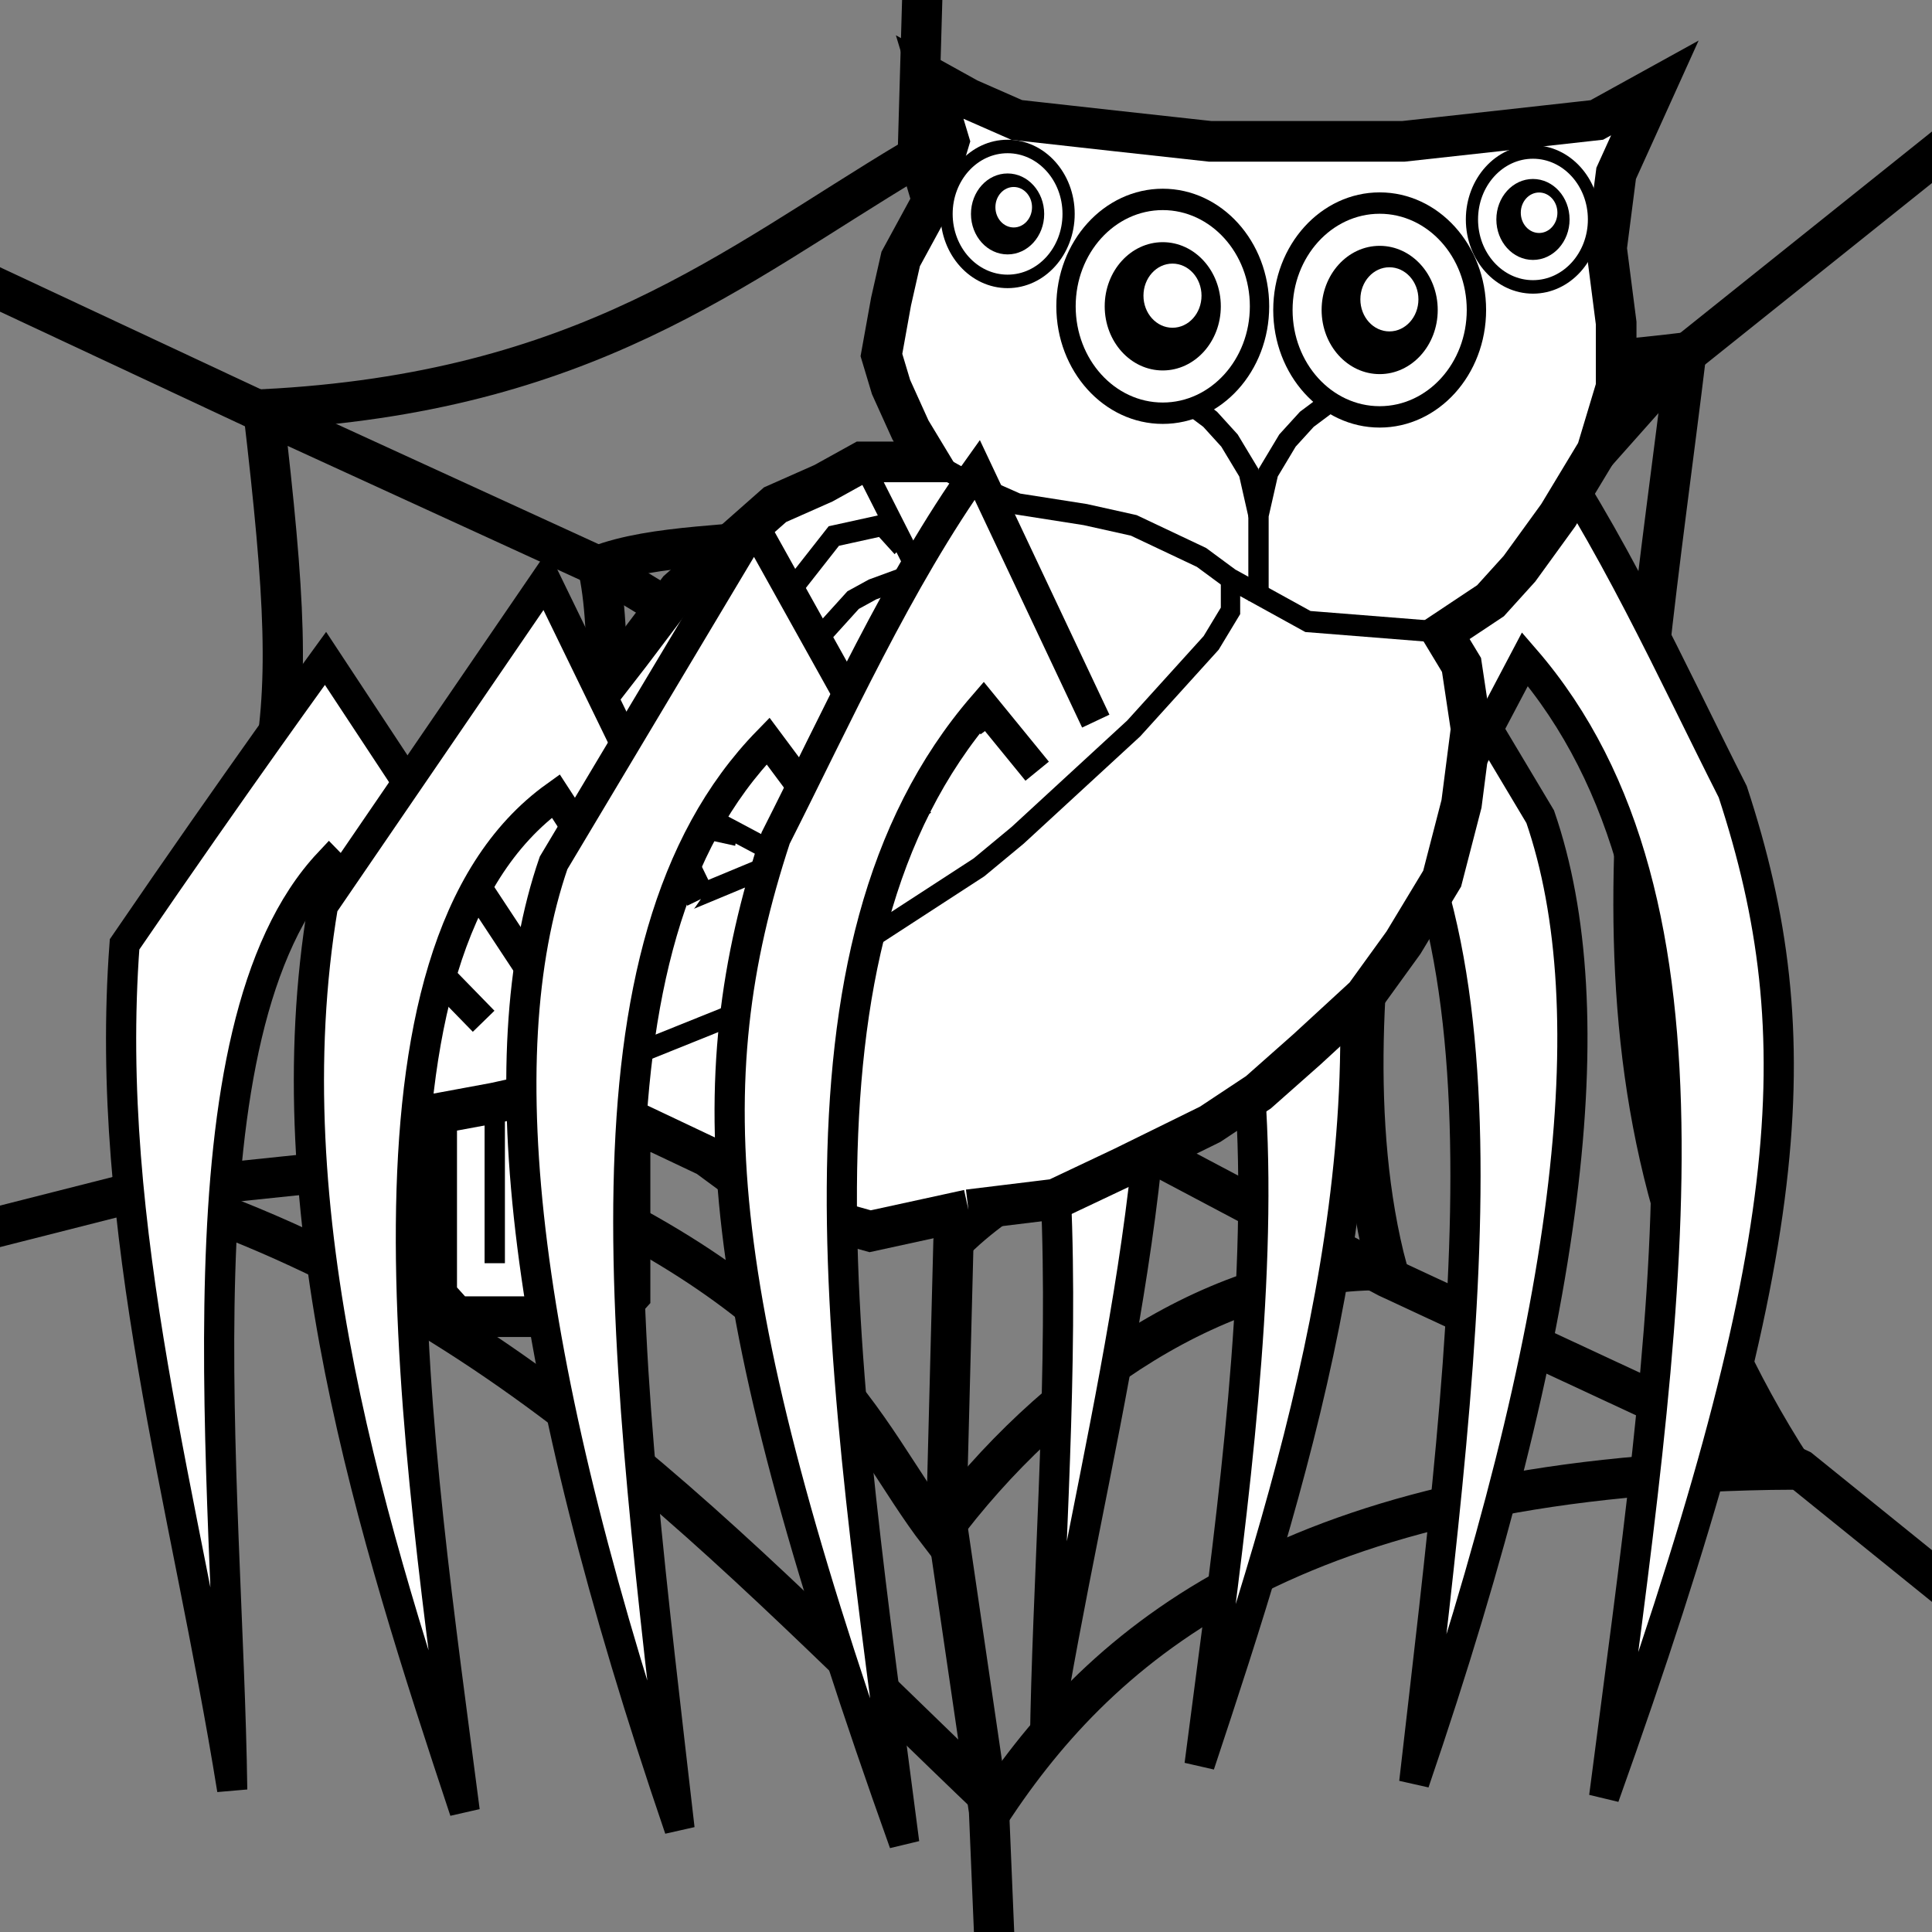 <?xml version="1.0" encoding="UTF-8" standalone="no"?>
<!--
Debathena Owl Logo, with link to parent directory
Copyright © 2007 Anders Kaseorg <andersk@mit.edu>

Derived from the Project Athena Owl Logo:
  Copyright © 1986 by the Massachusetts Institute of Technology
  Original developed by W. E. Sommerfeld, 1986.

Derived from the the Debian Open Use Logo:
  Copyright © 1999 Software in the Public Interest

Permission is hereby granted, free of charge, to any person obtaining
a copy of this software and associated documentation files (the
"Software"), to deal in the Software without restriction, including
without limitation the rights to use, copy, modify, merge, publish,
distribute, sublicense, and/or sell copies of the Software, and to
permit persons to whom the Software is furnished to do so, subject to
the following conditions:

The above copyright notice and this permission notice shall be
included in all copies or substantial portions of the Software.

THE SOFTWARE IS PROVIDED "AS IS", WITHOUT WARRANTY OF ANY KIND,
EXPRESS OR IMPLIED, INCLUDING BUT NOT LIMITED TO THE WARRANTIES OF
MERCHANTABILITY, FITNESS FOR A PARTICULAR PURPOSE AND
NONINFRINGEMENT. IN NO EVENT SHALL THE AUTHORS OR COPYRIGHT HOLDERS BE
LIABLE FOR ANY CLAIM, DAMAGES OR OTHER LIABILITY, WHETHER IN AN ACTION
OF CONTRACT, TORT OR OTHERWISE, ARISING FROM, OUT OF OR IN CONNECTION
WITH THE SOFTWARE OR THE USE OR OTHER DEALINGS IN THE SOFTWARE.
-->

<svg
   xmlns:dc="http://purl.org/dc/elements/1.1/"
   xmlns:cc="http://creativecommons.org/ns#"
   xmlns:rdf="http://www.w3.org/1999/02/22-rdf-syntax-ns#"
   xmlns:svg="http://www.w3.org/2000/svg"
   xmlns="http://www.w3.org/2000/svg"
   xmlns:xlink="http://www.w3.org/1999/xlink"
   xmlns:sodipodi="http://sodipodi.sourceforge.net/DTD/sodipodi-0.dtd"
   xmlns:inkscape="http://www.inkscape.org/namespaces/inkscape"
   version="1.0"
   width="48"
   height="48"
   viewBox="0 0 48 48"
   id="svg3069"
   inkscape:version="0.48.2 r9819"
   sodipodi:docname="debathena-owl-link.svg"
   inkscape:export-filename="/home/cesium/Desktop/logo.png"
   inkscape:export-xdpi="300"
   inkscape:export-ydpi="300">
  <rect x="0" y="0" width="48" height="48" fill="#808080" stroke="none"/>
  <sodipodi:namedview
     pagecolor="#ffffff"
     bordercolor="#666666"
     borderopacity="1"
     objecttolerance="10"
     gridtolerance="10"
     guidetolerance="10"
     inkscape:pageopacity="0"
     inkscape:pageshadow="2"
     inkscape:window-width="1432"
     inkscape:window-height="836"
     id="namedview3130"
     showgrid="false"
     inkscape:zoom="22.627417"
     inkscape:cx="80.394813"
     inkscape:cy="36.119314"
     inkscape:window-x="0"
     inkscape:window-y="35"
     inkscape:window-maximized="1"
     inkscape:current-layer="svg3069"
     showguides="true"
     inkscape:guide-bbox="true">
    <inkscape:grid
       type="xygrid"
       id="grid3232"
       empspacing="5"
       visible="true"
       enabled="true"
       snapvisiblegridlinesonly="true" />
  </sodipodi:namedview>
  <title
     id="title3071">Debathena Owl</title>
  <defs
     id="defs3073">
    <linearGradient
       inkscape:collect="always"
       id="linearGradient4124">
      <stop
         style="stop-color:#ffffff;stop-opacity:1;"
         offset="0"
         id="stop4126" />
      <stop
         style="stop-color:#ffffff;stop-opacity:0;"
         offset="1"
         id="stop4128" />
    </linearGradient>
    <clipPath
       id="cliprect">
      <rect
         x="25"
         y="45"
         width="55"
         height="45"
         id="rect3076" />
    </clipPath>
    <linearGradient
       inkscape:collect="always"
       xlink:href="#linearGradient4124"
       id="linearGradient4130"
       x1="19.299"
       y1="35.616"
       x2="19.259"
       y2="37.03"
       gradientUnits="userSpaceOnUse" />
    <linearGradient
       inkscape:collect="always"
       xlink:href="#linearGradient4124"
       id="linearGradient4258"
       gradientUnits="userSpaceOnUse"
       x1="19.299"
       y1="35.616"
       x2="19.259"
       y2="37.03" />
    <linearGradient
       inkscape:collect="always"
       xlink:href="#linearGradient4124"
       id="linearGradient4288"
       gradientUnits="userSpaceOnUse"
       x1="19.299"
       y1="35.616"
       x2="19.259"
       y2="37.03" />
    <linearGradient
       inkscape:collect="always"
       xlink:href="#linearGradient4124"
       id="linearGradient4329"
       gradientUnits="userSpaceOnUse"
       x1="19.299"
       y1="35.616"
       x2="19.259"
       y2="37.03"
       gradientTransform="translate(-1.945,3.801)" />
    <linearGradient
       inkscape:collect="always"
       xlink:href="#linearGradient4124"
       id="linearGradient4435"
       gradientUnits="userSpaceOnUse"
       gradientTransform="translate(-54.27,5.657)"
       x1="19.299"
       y1="35.616"
       x2="19.259"
       y2="37.03" />
    <linearGradient
       inkscape:collect="always"
       xlink:href="#linearGradient4124"
       id="linearGradient4465"
       gradientUnits="userSpaceOnUse"
       x1="19.299"
       y1="35.616"
       x2="19.259"
       y2="37.03" />
  </defs>
  <g
     id="g4291">
    <path
       inkscape:connector-curvature="0"
       id="path3246"
       d="m 24.926,53.48 -0.354,-8.485 -1.061,-7.248 0.177,-6.894 1.237,-7.071 -4.419,3.712 -8.662,1.237 -8.485,0.884 -11.137,2.828"
       style="fill:none;stroke:#000000;stroke-width:1px;stroke-linecap:butt;stroke-linejoin:miter;stroke-opacity:1" />
    <path
       sodipodi:nodetypes="ccccccc"
       inkscape:connector-curvature="0"
       id="path3236"
       d="m 14.849,14.059 c 2.828,-1.086 8.132,0.242 9.899,-3.536 1.61,1.903 4.285,5.366 10.076,6.541 1.237,-2.828 -2.298,7.248 -0.354,14.496 -4.097,-0.107 -8.349,2.781 -11.137,6.541 -1.983,-2.571 -2.717,-5.877 -11.314,-9.369 2.415,-1.748 3.573,-11.562 2.828,-14.672 z"
       style="fill:none;stroke:#000000;stroke-width:1px;stroke-linecap:butt;stroke-linejoin:miter;stroke-opacity:1" />
    <path
       sodipodi:nodetypes="ccccccc"
       inkscape:connector-curvature="0"
       id="path3240"
       d="M 3.359,29.438 C 7.003,18.932 7.636,19.562 6.541,10.17 14.555,9.765 18.204,6.631 22.627,3.983 28.16,7.491 30.407,10.132 41.896,8.756 40.591,19.455 38.846,27.679 44.548,36.51 32.491,36.591 27.592,40.591 24.749,44.818 17.848,38.229 12.586,32.305 3.359,29.438 z"
       style="fill:none;stroke:#000000;stroke-width:1px;stroke-linecap:butt;stroke-linejoin:miter;stroke-opacity:1" />
    <path
       sodipodi:nodetypes="ccccccccc"
       inkscape:connector-curvature="0"
       id="path3242"
       d="m -1.945,6.281 8.309,3.889 8.485,3.889 5.834,3.536 4.596,6.541 -0.354,-7.071 -0.177,-6.718 -1.945,-6.541 0.177,-6.187"
       style="fill:none;stroke:#000000;stroke-width:1px;stroke-linecap:butt;stroke-linejoin:miter;stroke-opacity:1" />
    <path
       inkscape:connector-curvature="0"
       id="path3244"
       d="m 51.442,1.154 -9.723,7.778 -7.071,7.955 -4.95,4.066 -4.419,2.652 3.182,4.95 6.01,3.182 10.253,4.773 9.192,7.425"
       style="fill:none;stroke:#000000;stroke-width:1px;stroke-linecap:butt;stroke-linejoin:miter;stroke-opacity:1" />
    <path
       sodipodi:nodetypes="ccccccc"
       inkscape:connector-curvature="0"
       id="path3238"
       d="m 19.092,27.847 c 1.822,-2.741 2.235,-7.219 1.237,-10.43 0.759,-0.221 3.563,0.948 4.773,-0.177 1.272,2.135 3.046,2.766 4.773,3.536 -1.563,2.87 -2.205,5.556 -1.414,7.955 -1.532,-0.002 -3.064,0.534 -4.596,1.945 -0.905,-1.061 -3.407,-1.768 -4.773,-2.828 z"
       style="fill:none;stroke:#000000;stroke-width:1px;stroke-linecap:butt;stroke-linejoin:miter;stroke-opacity:1" />
  </g>
  <g
     id="g4217"
     transform="translate(2.033,-0.177)">
    <path
       sodipodi:nodetypes="cccccc"
       inkscape:connector-curvature="0"
       id="path4144-4"
       d="m 17.237,24.642 4.376,-9.257 c 0,0 2.21,3.034 4.992,7.105 0.531,7.12 -1.526,13.859 -2.675,21.003 0.102,-7.663 1.497,-18.878 -2.407,-23.033 l -3.221,5.708"
       style="fill:#ffffff;fill-opacity:1;stroke:#000000;stroke-width:0.75;stroke-linecap:butt;stroke-linejoin:miter;stroke-miterlimit:4;stroke-opacity:1;stroke-dasharray:none" />
    <path
       sodipodi:nodetypes="cccccc"
       inkscape:connector-curvature="0"
       id="path4142-3"
       d="m 21.903,21.366 3.856,-7.926 5.532,8.086 c 1.289,7.673 -1.23,15.598 -3.521,22.496 1.174,-9.1 3.141,-21.346 -2.263,-25.218 l -2.599,4.003"
       style="fill:#ffffff;fill-opacity:1;stroke:#000000;stroke-width:0.75;stroke-linecap:butt;stroke-linejoin:miter;stroke-miterlimit:4;stroke-opacity:1;stroke-dasharray:none" />
    <path
       sodipodi:nodetypes="cccccc"
       inkscape:connector-curvature="0"
       id="path4140-4"
       d="m 27.182,19.403 4.06,-7.289 4.991,8.354 C 37.896,25.297 37.02,32.996 33.103,44.464 34.433,32.855 35.879,22.536 30.904,17.438 l -2.622,3.522"
       style="fill:#ffffff;fill-opacity:1;stroke:#000000;stroke-width:0.75;stroke-linecap:butt;stroke-linejoin:miter;stroke-miterlimit:4;stroke-opacity:1;stroke-dasharray:none" />
    <path
       sodipodi:nodetypes="cccccc"
       inkscape:connector-curvature="0"
       id="path4138-1"
       d="m 32.357,19.507 3.653,-8.807 c 1.959,2.742 3.502,6.179 5.006,9.148 2.016,6.145 1.611,11.516 -3.194,24.97 1.526,-11.809 3.262,-22.22 -1.968,-28.265 l -2.306,4.375"
       style="fill:#ffffff;fill-opacity:1;stroke:#000000;stroke-width:0.75;stroke-linecap:butt;stroke-linejoin:miter;stroke-miterlimit:4;stroke-opacity:1;stroke-dasharray:none" />
  </g>
  <g
     id="g4299"
     transform="translate(1.945,-3.801)">
    <path
       sodipodi:nodetypes="ccccccccccccccccccccccccccccccccccccccccccccccccccccccccccccccccccccccc"
       inkscape:connector-curvature="0"
       style="fill:url(#linearGradient4329);fill-opacity:1;stroke:#000000;stroke-width:1.01;stroke-linecap:butt;stroke-linejoin:miter;stroke-miterlimit:10.433"
       d="m 8.904,31.471 0,4.51 0.48,0.532 3.843,0 0.481,-0.532 0,-4.245 m 8.407,2.123 -2.441,0.532 -2.844,-0.796 -0.479,-0.532 -0.722,-0.532 -1.68,-0.796 -2.402,-0.796 -1.201,0.264 -1.442,0.267 -1.201,0.264 -0.481,0 -0.479,-0.264 -0.242,-0.267 0,-0.264 0.242,-0.532 0.479,-0.796 1.682,-2.654 2.402,-3.717 0.961,-1.327 1.441,-1.859 1.201,-1.591 1.201,-1.063 1.201,-1.06 1.201,-0.532 0.961,-0.532 1.682,0 -0.481,-0.796 -0.481,-1.063 -0.239,-0.796 0.239,-1.327 0.24,-1.06 0.722,-1.327 0.239,-0.799 0.24,-0.796 -0.479,-1.591 0.96,0.532 1.201,0.528 2.402,0.267 2.402,0.264 4.804,0 2.402,-0.264 2.402,-0.267 1.442,-0.796 -0.481,1.063 -0.481,1.06 -0.239,1.859 0.239,1.859 0,1.591 -0.48,1.595 -0.96,1.591 -0.962,1.327 -0.72,0.796 -1.201,0.799 0.481,0.796 0.239,1.591 -0.239,1.859 -0.481,1.859 -0.961,1.591 -0.96,1.327 -1.442,1.327 -1.201,1.063 -1.201,0.796 -2.161,1.063 -1.682,0.796 -2.162,0.264"
       id="owl-outline" />
    <line
       y2="35.185"
       x2="10.347"
       y1="31.204"
       x1="10.347"
       id="owl-tail-l"
       style="fill:none;stroke:#000000;stroke-width:0.505;stroke-linecap:butt;stroke-linejoin:miter;stroke-miterlimit:10.433" />
    <line
       y2="35.185"
       x2="12.507"
       y1="31.204"
       x1="12.507"
       id="owl-tail-r"
       style="fill:none;stroke:#000000;stroke-width:0.505;stroke-linecap:butt;stroke-linejoin:miter;stroke-miterlimit:10.433" />
    <polyline
       transform="matrix(0.601,0,0,-0.664,-2.818,46.111)"
       points="39.922,46.465 41.52,45.664 43.52,44.863 46.32,44.465 48.32,44.062 51.121,42.863 52.32,42.062 55.52,40.465 61.121,40.062 "
       id="owl-neck"
       style="fill:none;stroke:#000000;stroke-width:0.8;stroke-linecap:butt;stroke-linejoin:miter;stroke-miterlimit:10.433" />
    <polyline
       transform="matrix(0.601,0,0,-0.664,-2.818,46.111)"
       points="23.922,22.863 27.121,24.062 31.52,25.664 35.121,27.266 41.922,31.266 43.52,32.465 48.32,36.465 51.52,39.664 52.32,40.863 52.32,42.062 "
       id="owl-wing"
       style="fill:none;stroke:#000000;stroke-width:0.8;stroke-linecap:butt;stroke-linejoin:miter;stroke-miterlimit:10.433" />
    <line
       y2="21.914"
       x2="22.835"
       y1="15.278"
       x1="19.474"
       id="owl-wing-r"
       style="fill:none;stroke:#000000;stroke-width:0.505;stroke-linecap:butt;stroke-linejoin:miter;stroke-miterlimit:10.433" />
    <polyline
       transform="matrix(0.601,0,0,-0.664,-2.818,46.111)"
       points="38.719,43.266 37.922,44.062 35.922,43.664 30.719,37.664 "
       id="owl-wing-r1"
       style="fill:none;stroke:#000000;stroke-width:0.8;stroke-linecap:butt;stroke-linejoin:miter;stroke-miterlimit:10.433" />
    <polyline
       transform="matrix(0.601,0,0,-0.664,-2.818,46.111)"
       points="40.32,40.465 38.719,42.062 37.52,41.664 36.719,41.266 32.719,37.266 "
       id="owl-wing-r2"
       style="fill:none;stroke:#000000;stroke-width:0.8;stroke-linecap:butt;stroke-linejoin:miter;stroke-miterlimit:10.433" />
    <polyline
       transform="matrix(0.601,0,0,-0.664,-2.818,46.111)"
       points="41.52,38.465 40.719,39.266 39.52,39.664 37.922,38.863 35.52,36.465 "
       id="owl-wing-r3"
       style="fill:none;stroke:#000000;stroke-width:0.8;stroke-linecap:butt;stroke-linejoin:miter;stroke-miterlimit:10.433" />
    <polyline
       transform="matrix(0.601,0,0,-0.664,-2.818,46.111)"
       points="42.32,36.465 41.52,37.664 40.719,37.664 38.32,36.062 "
       id="owl-wing-r4"
       style="fill:none;stroke:#000000;stroke-width:0.8;stroke-linecap:butt;stroke-linejoin:miter;stroke-miterlimit:10.433" />
    <line
       y2="25.631"
       x2="18.512"
       y1="22.181"
       x1="12.026"
       id="owl-wing-l"
       style="fill:none;stroke:#000000;stroke-width:0.505;stroke-linecap:butt;stroke-linejoin:miter;stroke-miterlimit:10.433" />
    <polyline
       transform="matrix(0.601,0,0,-0.664,-2.818,46.111)"
       points="29.121,33.664 27.52,34.062 26.719,33.664 24.719,31.664 "
       id="owl-wing-l1"
       style="fill:none;stroke:#000000;stroke-width:0.8;stroke-linecap:butt;stroke-linejoin:miter;stroke-miterlimit:10.433" />
    <polyline
       transform="matrix(0.601,0,0,-0.664,-2.818,46.111)"
       points="31.922,32.465 29.922,32.863 28.32,32.062 24.32,28.863 "
       id="owl-wing-l2"
       style="fill:none;stroke:#000000;stroke-width:0.8;stroke-linecap:butt;stroke-linejoin:miter;stroke-miterlimit:10.433" />
    <polyline
       transform="matrix(0.601,0,0,-0.664,-2.818,46.111)"
       points="35.52,30.863 33.121,31.266 29.922,30.062 23.52,25.266 "
       id="owl-wing-l3"
       style="fill:none;stroke:#000000;stroke-width:0.8;stroke-linecap:butt;stroke-linejoin:miter;stroke-miterlimit:10.433" />
    <path
       sodipodi:nodetypes="cccccc"
       inkscape:connector-curvature="0"
       id="owl-nose-r"
       d="m 29.322,18.728 0,-2.123 0.241,-1.06 0.479,-0.799 0.481,-0.528 0.579,-0.433"
       style="fill:none;stroke:#000000;stroke-width:0.505;stroke-linecap:butt;stroke-linejoin:miter;stroke-miterlimit:10.433" />
    <path
       sodipodi:nodetypes="ccccc"
       inkscape:connector-curvature="0"
       id="owl-nose-l"
       d="M 29.322,16.605 29.082,15.545 28.601,14.746 28.121,14.218 27.665,13.877"
       style="fill:none;stroke:#000000;stroke-width:0.505;stroke-linecap:butt;stroke-linejoin:miter;stroke-miterlimit:10.433" />
    <circle
       transform="matrix(0.601,0,0,-0.664,-3.439,46.339)"
       sodipodi:ry="4"
       sodipodi:rx="4"
       sodipodi:cy="52.465"
       sodipodi:cx="59.52"
       d="m 63.52,52.465 c 0,2.209 -1.791,4 -4,4 -2.209,0 -4,-1.791 -4,-4 0,-2.209 1.791,-4 4,-4 2.209,0 4,1.791 4,4 z"
       r="4"
       cy="52.465"
       cx="59.52"
       id="owl-eye-r"
       style="fill:none;stroke:#000000;stroke-width:0.8;stroke-linecap:butt;stroke-linejoin:miter;stroke-miterlimit:10.433" />
    <circle
       transform="matrix(0.601,0,0,-0.664,-3.439,46.339)"
       sodipodi:ry="2.4000001"
       sodipodi:rx="2.4000001"
       sodipodi:cy="52.465"
       sodipodi:cx="59.52"
       d="m 61.92,52.465 c 0,1.325 -1.075,2.4 -2.4,2.4 -1.325,0 -2.4,-1.075 -2.4,-2.4 0,-1.325 1.075,-2.4 2.4,-2.4 1.325,0 2.4,1.075 2.4,2.4 z"
       style="fill:#000000;stroke:none"
       r="2.4"
       cy="52.465"
       cx="59.52"
       id="owl-pupil-r" />
    <circle
       transform="matrix(0.601,0,0,-0.664,-3.439,46.339)"
       sodipodi:ry="1.2"
       sodipodi:rx="1.2"
       sodipodi:cy="52.862999"
       sodipodi:cx="59.922001"
       d="m 61.122,52.863 c 0,0.663 -0.537,1.2 -1.2,1.2 -0.663,0 -1.2,-0.537 -1.2,-1.2 0,-0.663 0.537,-1.2 1.2,-1.2 0.663,0 1.2,0.537 1.2,1.2 z"
       style="fill:#ffffff;stroke:none"
       r="1.2"
       cy="52.863"
       cx="59.922"
       id="owl-pupil-highlight-r" />
    <circle
       transform="matrix(0.601,0,0,-0.664,-1.616,46.248)"
       sodipodi:ry="4"
       sodipodi:rx="4"
       sodipodi:cy="52.465"
       sodipodi:cx="47.52"
       d="m 51.52,52.465 c 0,2.209 -1.791,4 -4,4 -2.209,0 -4,-1.791 -4,-4 0,-2.209 1.791,-4 4,-4 2.209,0 4,1.791 4,4 z"
       r="4"
       cy="52.465"
       cx="47.52"
       id="owl-eye-l"
       style="fill:none;stroke:#000000;stroke-width:0.8;stroke-linecap:butt;stroke-linejoin:miter;stroke-miterlimit:10.433" />
    <circle
       transform="matrix(0.601,0,0,-0.664,-1.616,46.248)"
       sodipodi:ry="2.4000001"
       sodipodi:rx="2.4000001"
       sodipodi:cy="52.465"
       sodipodi:cx="47.52"
       d="m 49.92,52.465 c 0,1.325 -1.075,2.4 -2.4,2.4 -1.325,0 -2.4,-1.075 -2.4,-2.4 0,-1.325 1.075,-2.4 2.4,-2.4 1.325,0 2.4,1.075 2.4,2.4 z"
       style="fill:#000000;fill-rule:nonzero;stroke:none"
       r="2.4"
       cy="52.465"
       cx="47.52"
       id="owl-pupil-l" />
    <circle
       transform="matrix(0.601,0,0,-0.664,-1.616,46.248)"
       sodipodi:ry="1.2"
       sodipodi:rx="1.2"
       sodipodi:cy="52.862999"
       sodipodi:cx="47.922001"
       d="m 49.122,52.863 c 0,0.663 -0.537,1.2 -1.2,1.2 -0.663,0 -1.2,-0.537 -1.2,-1.2 0,-0.663 0.537,-1.2 1.2,-1.2 0.663,0 1.2,0.537 1.2,1.2 z"
       style="fill:#ffffff;stroke:none"
       r="1.2"
       cy="52.863"
       cx="47.922"
       id="owl-pupil-highlight-l" />
    <circle
       transform="matrix(0.379,0,0,-0.419,18.131,31.236)"
       sodipodi:ry="4"
       sodipodi:rx="4"
       sodipodi:cy="52.465"
       sodipodi:cx="47.52"
       d="m 51.52,52.465 c 0,2.209 -1.791,4 -4,4 -2.209,0 -4,-1.791 -4,-4 0,-2.209 1.791,-4 4,-4 2.209,0 4,1.791 4,4 z"
       r="4"
       cy="52.465"
       cx="47.52"
       id="owl-eye-l-8"
       style="fill:none;stroke:#000000;stroke-width:0.8;stroke-linecap:butt;stroke-linejoin:miter;stroke-miterlimit:10.433" />
    <circle
       transform="matrix(0.379,0,0,-0.419,18.131,31.236)"
       sodipodi:ry="2.4000001"
       sodipodi:rx="2.4000001"
       sodipodi:cy="52.465"
       sodipodi:cx="47.52"
       d="m 49.92,52.465 c 0,1.325 -1.075,2.4 -2.4,2.4 -1.325,0 -2.4,-1.075 -2.4,-2.4 0,-1.325 1.075,-2.4 2.4,-2.4 1.325,0 2.4,1.075 2.4,2.4 z"
       style="fill:#000000;fill-rule:nonzero;stroke:none"
       r="2.4"
       cy="52.465"
       cx="47.52"
       id="owl-pupil-l-9" />
    <circle
       transform="matrix(0.379,0,0,-0.419,18.131,31.236)"
       sodipodi:ry="1.2"
       sodipodi:rx="1.2"
       sodipodi:cy="52.862999"
       sodipodi:cx="47.922001"
       d="m 49.122,52.863 c 0,0.663 -0.537,1.2 -1.2,1.2 -0.663,0 -1.2,-0.537 -1.2,-1.2 0,-0.663 0.537,-1.2 1.2,-1.2 0.663,0 1.2,0.537 1.2,1.2 z"
       style="fill:#ffffff;stroke:none"
       r="1.2"
       cy="52.863"
       cx="47.922"
       id="owl-pupil-highlight-l-8" />
    <circle
       style="fill:none;stroke:#000000;stroke-width:0.8;stroke-linecap:butt;stroke-linejoin:miter;stroke-miterlimit:10.433"
       id="circle3218"
       cx="47.52"
       cy="52.465"
       r="4"
       d="m 51.52,52.465 c 0,2.209 -1.791,4 -4,4 -2.209,0 -4,-1.791 -4,-4 0,-2.209 1.791,-4 4,-4 2.209,0 4,1.791 4,4 z"
       sodipodi:cx="47.52"
       sodipodi:cy="52.465"
       sodipodi:rx="4"
       sodipodi:ry="4"
       transform="matrix(0.379,0,0,-0.419,5.078,31.099)" />
    <circle
       id="circle3220"
       cx="47.52"
       cy="52.465"
       r="2.4"
       style="fill:#000000;fill-rule:nonzero;stroke:none"
       d="m 49.92,52.465 c 0,1.325 -1.075,2.4 -2.4,2.4 -1.325,0 -2.4,-1.075 -2.4,-2.4 0,-1.325 1.075,-2.4 2.4,-2.4 1.325,0 2.4,1.075 2.4,2.4 z"
       sodipodi:cx="47.52"
       sodipodi:cy="52.465"
       sodipodi:rx="2.4000001"
       sodipodi:ry="2.4000001"
       transform="matrix(0.379,0,0,-0.419,5.078,31.099)" />
    <circle
       id="circle3222"
       cx="47.922"
       cy="52.863"
       r="1.2"
       style="fill:#ffffff;stroke:none"
       d="m 49.122,52.863 c 0,0.663 -0.537,1.2 -1.2,1.2 -0.663,0 -1.2,-0.537 -1.2,-1.2 0,-0.663 0.537,-1.2 1.2,-1.2 0.663,0 1.2,0.537 1.2,1.2 z"
       sodipodi:cx="47.922001"
       sodipodi:cy="52.862999"
       sodipodi:rx="1.2"
       sodipodi:ry="1.2"
       transform="matrix(0.379,0,0,-0.419,5.078,31.099)" />
  </g>
  <g
     id="g4211"
     transform="translate(2.033,-0.177)">
    <path
       sodipodi:nodetypes="cccccc"
       inkscape:connector-curvature="0"
       id="path4144"
       d="M 11.225,24.377 6.054,16.534 c 0,0 -2.21,3.034 -4.992,7.105 C 0.53,30.759 2.587,37.497 3.736,44.641 3.634,36.979 2.239,25.763 6.143,21.609 l 3.84,3.941"
       style="fill:#ffffff;fill-opacity:1;stroke:#000000;stroke-width:0.75;stroke-linecap:butt;stroke-linejoin:miter;stroke-miterlimit:4;stroke-opacity:1;stroke-dasharray:none" />
    <path
       sodipodi:nodetypes="cccccc"
       inkscape:connector-curvature="0"
       id="path4142"
       d="m 15.38,22.515 -3.856,-7.926 -5.532,8.086 C 4.703,30.348 7.221,38.273 9.512,45.172 8.338,36.072 6.371,23.826 11.775,19.953 l 2.599,4.003"
       style="fill:#ffffff;fill-opacity:1;stroke:#000000;stroke-width:0.75;stroke-linecap:butt;stroke-linejoin:miter;stroke-miterlimit:4;stroke-opacity:1;stroke-dasharray:none" />
    <path
       sodipodi:nodetypes="cccccc"
       inkscape:connector-curvature="0"
       id="path4140"
       d="m 20.771,20.552 -4.06,-7.289 -4.991,8.354 C 10.057,26.446 10.933,34.145 14.85,45.614 13.52,34.004 12.074,23.685 17.049,18.587 l 2.622,3.522"
       style="fill:#ffffff;fill-opacity:1;stroke:#000000;stroke-width:0.75;stroke-linecap:butt;stroke-linejoin:miter;stroke-miterlimit:4;stroke-opacity:1;stroke-dasharray:none" />
    <path
       sodipodi:nodetypes="cccccc"
       inkscape:connector-curvature="0"
       id="path4138"
       d="M 25.191,18.093 22.245,11.849 C 20.285,14.591 18.743,18.028 17.238,20.997 15.222,27.143 15.628,32.513 20.432,45.967 18.906,34.158 17.17,23.747 22.401,17.702 l 1.334,1.635"
       style="fill:#ffffff;fill-opacity:1;stroke:#000000;stroke-width:0.75;stroke-linecap:butt;stroke-linejoin:miter;stroke-miterlimit:4;stroke-opacity:1;stroke-dasharray:none" />
  </g>
  <path
     style="fill:none;stroke:#000000;stroke-width:1px;stroke-linecap:round;stroke-linejoin:round;stroke-opacity:1"
     d="m 2.475,-28.898 c -0.737,-0.581 0.04,-0.964 0.619,-1.326 0.981,-0.613 5.097,-1.832 3.712,0.707 -0.589,1.08 -1.348,2.23 -2.121,3.182 -0.997,1.228 -5.892,6.14 -3.27,7.778 1.593,0.996 5.335,-0.952 6.364,-2.21 0.466,-0.57 0.804,-1.173 1.061,-1.856 0.088,-0.235 0.088,-0.389 0.088,-0.619 0,-0.029 0.021,-0.109 0,-0.088 -0.331,0.331 -0.525,0.99 -0.707,1.414 -0.604,1.41 -1.025,3.672 1.149,3.889 3.653,0.365 4.98,-4.246 5.215,-7.071 0.088,-1.057 0.068,-2.359 -0.265,-3.359 -0.073,-0.218 -0.442,-0.429 -0.442,-0.088"
     id="path4367"
     inkscape:connector-curvature="0" />
  <path
     style="fill:none;stroke:#000000;stroke-width:1px;stroke-linecap:round;stroke-linejoin:round;stroke-opacity:1"
     d="m 14.319,-20.501 c 1.057,0.573 2.016,-0.475 2.652,-1.237 0.233,-0.279 0.865,-1.777 0.354,-2.033 -1.027,-0.513 -2.12,2.109 -2.21,2.74 -0.168,1.175 0.092,3.445 1.856,2.563 1.375,-0.687 2.388,-2.442 3.094,-3.712 0.793,-1.428 1.099,-2.655 1.326,-4.243 0.075,-0.522 0.265,-1.072 0.265,-1.591 0,-0.147 -0.147,-0.442 0,-0.442 0.159,0 -0.118,0.295 -0.177,0.442 -0.184,0.461 -0.38,1.01 -0.442,1.503 -0.186,1.491 -1.588,6.837 -0.177,7.778 1.039,0.692 2.221,-1.252 2.74,-1.945 0.924,-1.232 1.103,-3.115 -0.884,-2.121 -0.14,0.07 -0.444,0.093 -0.53,0.265 -0.141,0.283 0.827,0.107 0.884,0.088 1.185,-0.395 2.251,-1.302 3.359,-1.856 0.68,-0.34 1.711,1.685 1.856,2.121 0.028,0.084 0.088,0.265 0,0.265 -0.007,0 0.009,-0.572 0,-0.619 -0.089,-0.443 -0.605,-1.714 -1.237,-1.503 -1.004,0.335 -2.606,2.963 -1.679,3.889 0.87,0.87 1.895,-0.078 2.298,-0.884 0.232,-0.463 0.371,-0.935 0.53,-1.414 0.04,-0.119 -0.084,-0.534 0,-0.619 0.117,-0.117 -0.255,0.756 -0.088,1.591 0.125,0.625 0.691,1.599 1.414,1.237 0.695,-0.348 1.1,-1.372 1.591,-1.945 1.439,-1.679 2.858,-3.303 3.182,-5.568 0.026,-0.181 0.249,-0.9 0.088,-1.061 -0.289,-0.289 -1.174,2.529 -1.237,2.74 -0.629,2.097 -1.933,5.227 -0.088,7.071 0.526,0.526 1.569,-0.243 1.945,-0.619 0.943,-0.943 1.521,-2.653 2.21,-3.801 0.423,-0.706 0.943,-1.424 1.237,-2.21 0.227,-0.605 0.177,-1.221 0.177,-1.856 0,-1.102 -0.999,0.791 -1.149,1.061 -0.585,1.052 -1.188,3.794 -1.326,5.038 -0.05,0.446 -0.089,0.889 -0.177,1.326 -0.037,0.183 -0.177,0.717 -0.177,0.53 0,-0.272 0.497,-0.817 0.619,-1.061 0.627,-1.255 1.327,-3.182 3.094,-2.74 1.196,0.299 -0.745,4.576 1.414,3.712 1.196,-0.479 3.048,-2.338 3.447,-3.536 0.052,-0.156 -0.031,-0.239 -0.088,-0.354 -0.346,-0.692 -1.325,0.264 -1.679,0.619 -0.782,0.782 -0.871,2.223 -0.088,3.005 0.202,0.202 0.273,0.334 0.619,0.265 1.186,-0.237 2.585,-1.458 3.094,-2.475 0.04,-0.081 0.413,-0.884 0.442,-0.884 0.058,0 -0.156,1.536 -0.177,1.679 -0.082,0.574 -0.177,1.193 -0.177,1.768 0,0.066 0.059,-0.118 0.088,-0.177 0.177,-0.353 0.245,-0.716 0.442,-1.061 0.803,-1.405 0.744,-2.14 2.298,-2.917 1.108,-0.554 0.618,0.975 0.53,1.503 -0.095,0.57 -0.088,1.185 -0.088,1.768 0,0.191 -0.116,0.809 0.265,0.619 0.707,-0.354 1.378,-1.085 1.768,-1.768 0.439,-0.769 0.982,-3.224 2.21,-2.917 0.931,0.233 1.212,3.005 1.149,3.005 -0.207,0 0.62,-2.811 -1.061,-2.475 -1.055,0.211 -2.696,3.027 -1.503,3.624 0.407,0.204 2.917,-1.567 2.917,-1.856 0,-0.179 -0.132,0.356 -0.088,0.53 0.101,0.404 0.395,1.014 0.707,1.326 0.555,0.555 2.754,0.165 3.447,0.088 0.233,-0.026 0.754,0.109 0.972,0 0.129,-0.064 0.088,-0.492 0.088,-0.619"
     id="path4369"
     inkscape:connector-curvature="0" />
  <path
     style="fill:none;stroke:#000000;stroke-width:1px;stroke-linecap:round;stroke-linejoin:round;stroke-opacity:1"
     d="m 27.842,-25.981 c 0.328,0.082 0.368,0.122 0.707,0.088 1.269,-0.127 2.537,-0.366 3.801,-0.53 2.148,-0.28 5.046,-0.265 6.894,-0.265"
     id="path4371"
     inkscape:connector-curvature="0" />
  <path
     style="fill:none;stroke:#000000;stroke-width:1px;stroke-linecap:round;stroke-linejoin:round;stroke-opacity:1"
     d="m 7.425,-42.686 c -0.088,-0.118 -0.21,-0.217 -0.265,-0.354 -0.049,-0.122 0.118,-0.236 0.177,-0.354 0.69,-1.38 2.591,-2.255 3.977,-2.652 0.193,-0.055 0.845,-0.166 0.972,0.088 0.435,0.871 -0.229,2.143 -0.53,2.917 -0.985,2.533 -2.512,4.516 -4.066,6.718 -0.593,0.84 -1.291,1.628 -1.856,2.475 -0.046,0.068 -0.452,0.894 -0.088,0.53"
     id="path4373"
     inkscape:connector-curvature="0" />
  <path
     style="fill:none;stroke:#000000;stroke-width:1px;stroke-linecap:round;stroke-linejoin:round;stroke-opacity:1"
     d="m 16.971,-45.426 c 0.527,2.516 -1.905,4.4 -3.889,5.392 -0.08,0.04 -1.945,0.953 -1.945,0.619 0,-0.442 0.86,0.836 0.884,0.884 0.469,0.939 1.01,1.983 1.768,2.74 0.557,0.557 1.127,1.002 1.856,1.326 2.149,0.955 3.482,-0.972 4.596,-2.563 0.339,-0.485 1.061,-1.197 1.061,-1.856 0,-0.585 -0.567,-1.274 -0.884,-1.591 -0.172,-0.172 -0.819,1.064 -0.884,1.237 -0.42,1.12 -0.962,4.264 0.53,4.861 1.561,0.624 3.52,-0.997 4.243,-2.298 0.457,-0.822 0.696,-2.287 1.237,-2.828 0.195,-0.195 2.071,1.509 2.298,1.679 0.379,0.284 1.023,0.454 1.326,0 0.036,-0.054 0.354,-0.477 0.354,-0.442 0,0.046 -0.161,0.218 -0.177,0.265 -0.322,0.967 -1.841,2.619 -0.619,3.536 0.242,0.181 0.384,0.354 0.707,0.354 0.179,0 0.451,0.042 0.619,0 0.612,-0.153 1.866,-2.225 2.21,-2.74 0.23,-0.345 0.53,-0.574 0.795,-0.884 1.217,-1.42 1.788,-2.992 1.414,-4.861 -0.049,-0.244 -0.173,-1.146 -0.354,-1.326 -0.159,-0.159 -0.186,0.409 -0.265,0.619 -0.231,0.617 -0.481,1.234 -0.707,1.856 -0.85,2.337 -1.699,6.133 1.061,7.513 0.464,0.232 1.227,0.445 1.768,0.265 0.957,-0.319 1.927,-2.014 1.679,-3.005 -0.11,-0.439 -1.237,-1.3 -1.237,-0.972 0,0.249 0.834,0.354 1.061,0.354 1.24,0 2.886,-0.011 3.447,-1.414 0.057,-0.143 0.332,-0.817 0.177,-0.972 -0.24,-0.24 -1.077,0.193 -1.237,0.354 -1.19,1.19 -1.632,4.84 0.619,5.215 1.917,0.319 3.339,-1.904 4.066,-3.359 0.168,-0.335 0.565,-1.326 0.619,-1.326 0.063,0 0.483,1.289 0.795,1.679 0.322,0.403 0.802,1.088 1.414,0.884 0.239,-0.08 0.681,-0.39 0.795,-0.619 0.029,-0.059 0.042,-0.223 0.088,-0.177 0.029,0.029 -0.07,0.051 -0.088,0.088 -0.078,0.157 -0.176,0.353 -0.265,0.53 -0.479,0.957 -1.155,2.652 0.707,2.652 0.514,0 0.889,-0.063 1.326,-0.354 0.48,-0.32 0.874,-0.621 1.326,-0.972 0.745,-0.579 1.937,-2.266 2.828,-2.563 0.975,-0.325 1.76,0.577 1.945,1.503 0.032,0.159 0,0.368 0,0.53 0,0.059 0.059,0.177 0,0.177 -0.118,0 0.029,-0.239 0,-0.354 -0.032,-0.128 -0.145,-0.226 -0.177,-0.354 -0.272,-1.089 -1.023,-1.881 -2.121,-1.149 -0.486,0.324 -0.074,0 -0.442,0.442 -0.187,0.225 -0.326,0.259 -0.442,0.53 -0.59,1.377 0.474,2.857 1.945,2.563 0.805,-0.161 1.14,-1.531 1.237,-2.21 0.006,-0.043 -0.004,-1.061 0,-1.061 0.208,0 -0.027,0.445 0.088,0.619 0.496,0.744 1.683,0.705 2.386,0.354 0.73,-0.365 2.029,-1.936 2.386,-2.652 0.044,-0.088 0.209,-0.53 0.265,-0.53 0.007,0 -0.009,1.959 0,2.033 0.117,0.935 0.559,4.213 -0.619,4.685 -1.277,0.511 -3.36,-2.12 -2.828,-2.652"
     id="path4375"
     inkscape:connector-curvature="0" />
  <circle
     transform="matrix(0.601,0,0,-0.664,52.654,40.591)"
     sodipodi:ry="4"
     sodipodi:rx="4"
     sodipodi:cy="52.465"
     sodipodi:cx="47.52"
     d="m 51.52,52.465 c 0,2.209 -1.791,4 -4,4 -2.209,0 -4,-1.791 -4,-4 0,-2.209 1.791,-4 4,-4 2.209,0 4,1.791 4,4 z"
     r="4"
     cy="52.465"
     cx="47.52"
     id="circle4417"
     style="fill:none;stroke:#000000;stroke-width:0.8;stroke-linecap:butt;stroke-linejoin:miter;stroke-miterlimit:10.433"
     inkscape:export-filename="/home/cesium/Desktop/eye-large.png"
     inkscape:export-xdpi="300"
     inkscape:export-ydpi="300" />
  <circle
     transform="matrix(0.601,0,0,-0.664,52.654,40.591)"
     sodipodi:ry="2.4000001"
     sodipodi:rx="2.4000001"
     sodipodi:cy="52.465"
     sodipodi:cx="47.52"
     d="m 49.92,52.465 c 0,1.325 -1.075,2.4 -2.4,2.4 -1.325,0 -2.4,-1.075 -2.4,-2.4 0,-1.325 1.075,-2.4 2.4,-2.4 1.325,0 2.4,1.075 2.4,2.4 z"
     style="fill:#000000;fill-rule:nonzero;stroke:none"
     r="2.4"
     cy="52.465"
     cx="47.52"
     id="circle4419"
     inkscape:export-filename="/home/cesium/Desktop/eye-large.png"
     inkscape:export-xdpi="300"
     inkscape:export-ydpi="300" />
  <circle
     transform="matrix(0.601,0,0,-0.664,52.433,40.414)"
     sodipodi:ry="1.2"
     sodipodi:rx="1.2"
     sodipodi:cy="52.862999"
     sodipodi:cx="47.922001"
     d="m 49.122,52.863 c 0,0.663 -0.537,1.2 -1.2,1.2 -0.663,0 -1.2,-0.537 -1.2,-1.2 0,-0.663 0.537,-1.2 1.2,-1.2 0.663,0 1.2,0.537 1.2,1.2 z"
     style="fill:#ffffff;stroke:none"
     r="1.2"
     cy="52.863"
     cx="47.922"
     id="circle4421"
     inkscape:export-filename="/home/cesium/Desktop/eye-large.png"
     inkscape:export-xdpi="300"
     inkscape:export-ydpi="300" />
  <circle
     style="fill:none;stroke:#000000;stroke-width:0.8;stroke-linecap:butt;stroke-linejoin:miter;stroke-miterlimit:10.433"
     id="circle4429"
     cx="47.52"
     cy="52.465"
     r="4"
     d="m 51.52,52.465 c 0,2.209 -1.791,4 -4,4 -2.209,0 -4,-1.791 -4,-4 0,-2.209 1.791,-4 4,-4 2.209,0 4,1.791 4,4 z"
     sodipodi:cx="47.52"
     sodipodi:cy="52.465"
     sodipodi:rx="4"
     sodipodi:ry="4"
     transform="matrix(0.379,0,0,-0.419,52.808,27.298)"
     inkscape:export-filename="/home/cesium/Desktop/eye-small.png"
     inkscape:export-xdpi="300"
     inkscape:export-ydpi="300" />
  <circle
     id="circle4431"
     cx="47.52"
     cy="52.465"
     r="2.4"
     style="fill:#000000;fill-rule:nonzero;stroke:none"
     d="m 49.92,52.465 c 0,1.325 -1.075,2.4 -2.4,2.4 -1.325,0 -2.4,-1.075 -2.4,-2.4 0,-1.325 1.075,-2.4 2.4,-2.4 1.325,0 2.4,1.075 2.4,2.4 z"
     sodipodi:cx="47.52"
     sodipodi:cy="52.465"
     sodipodi:rx="2.4000001"
     sodipodi:ry="2.4000001"
     transform="matrix(0.379,0,0,-0.419,52.808,27.298)"
     inkscape:export-filename="/home/cesium/Desktop/eye-small.png"
     inkscape:export-xdpi="300"
     inkscape:export-ydpi="300" />
  <circle
     id="circle4433"
     cx="47.922"
     cy="52.863"
     r="1.2"
     style="fill:#ffffff;stroke:none"
     d="m 49.122,52.863 c 0,0.663 -0.537,1.2 -1.2,1.2 -0.663,0 -1.2,-0.537 -1.2,-1.2 0,-0.663 0.537,-1.2 1.2,-1.2 0.663,0 1.2,0.537 1.2,1.2 z"
     sodipodi:cx="47.922001"
     sodipodi:cy="52.862999"
     sodipodi:rx="1.2"
     sodipodi:ry="1.2"
     transform="matrix(0.379,0,0,-0.419,52.676,27.209)"
     inkscape:export-filename="/home/cesium/Desktop/eye-small.png"
     inkscape:export-xdpi="300"
     inkscape:export-ydpi="300" />
</svg>
